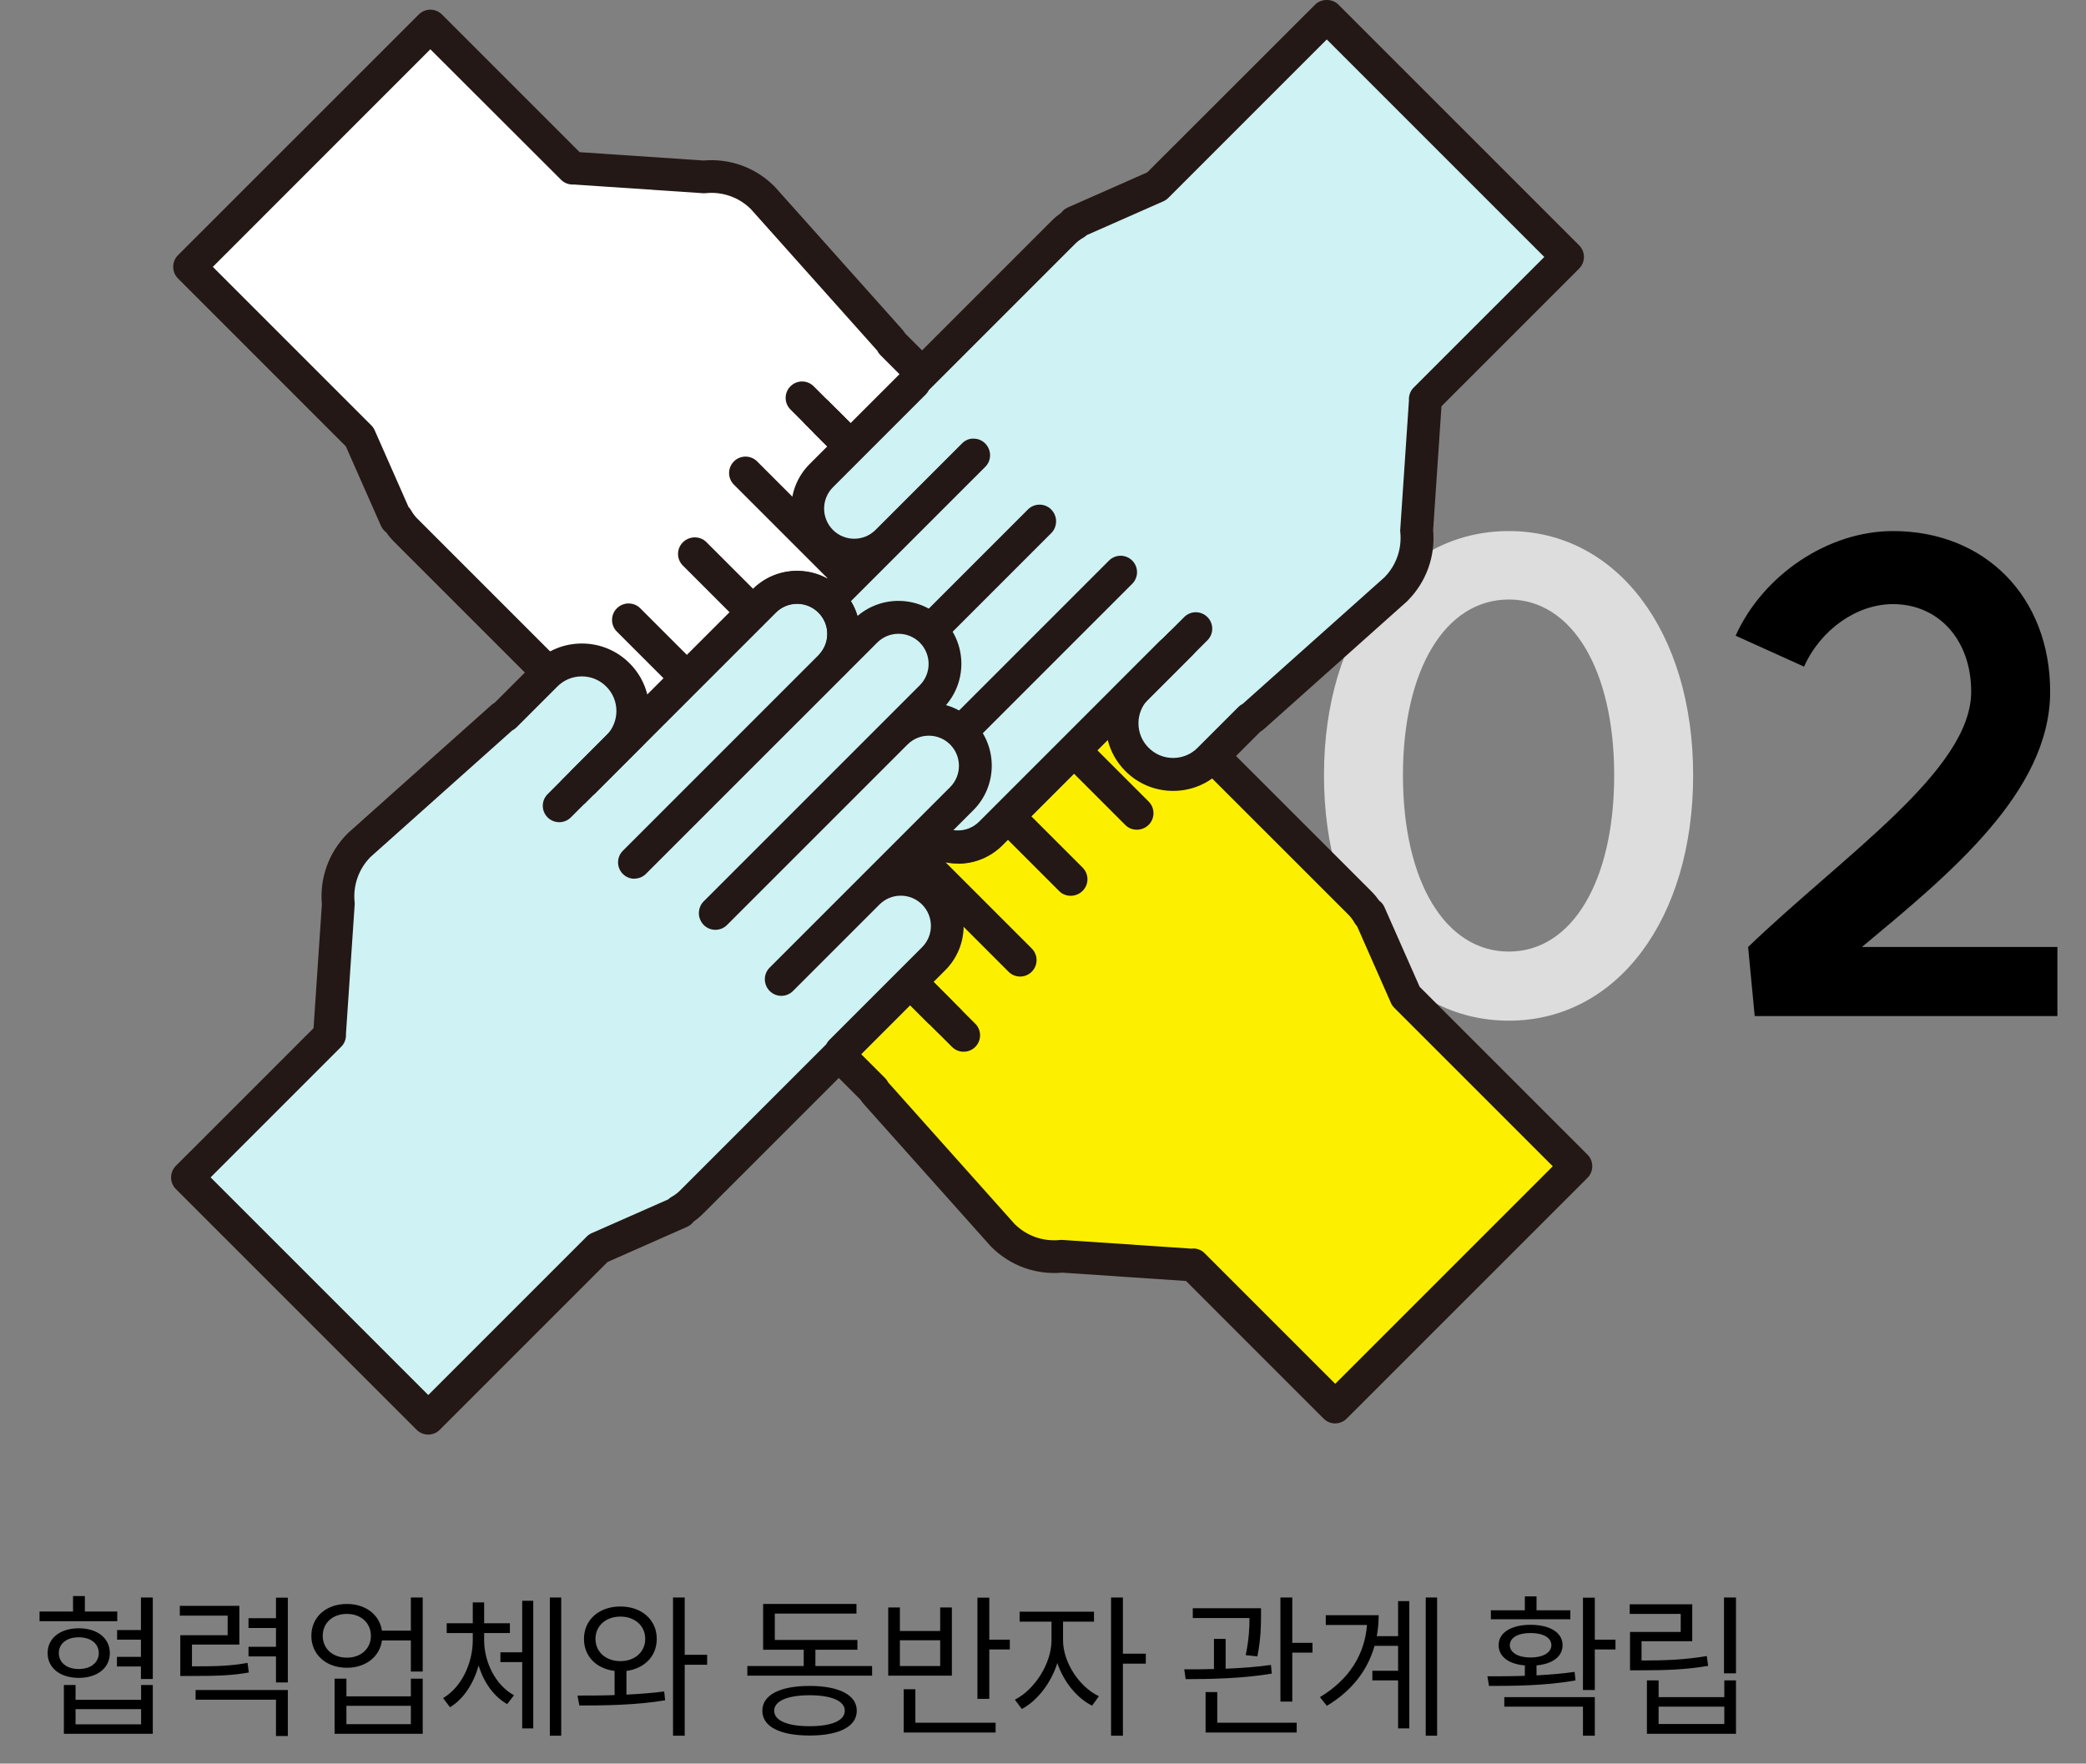 <svg width="317" height="268" viewBox="0 0 317 268" fill="none" xmlns="http://www.w3.org/2000/svg">
<rect x="0" y="0" width="317" height="268" fill="#808080" stroke="none"/>
<path d="M229.3 144.6C219.6 144.6 213.2 133.9 213.2 117.8C213.2 101.8 219.6 91.1 229.3 91.1C238.9 91.1 245.3 101.8 245.3 117.8C245.3 133.9 238.9 144.6 229.3 144.6ZM201.2 117.8C201.2 139.7 212.8 155.1 229.3 155.1C245.7 155.1 257.3 139.7 257.3 117.8C257.3 96 245.7 80.7 229.3 80.7C212.8 80.7 201.2 96 201.2 117.8Z" fill="#DDDDDD"/>
<path d="M265.653 143.9L266.653 154.4H312.653V143.9H282.953C296.153 132.9 311.553 120.4 311.553 105.1C311.553 90.8 301.753 80.7 287.653 80.7C277.853 80.7 267.953 87.3 263.753 96.6L274.153 101.3C276.653 95.7 282.153 91.8 287.653 91.8C294.653 91.8 299.553 97.3 299.553 105.1C299.553 117 280.353 129.8 265.653 143.9Z" fill="black"/>
<path d="M17.795 247.696V249.16H21.419V251.776H17.771V253.24H21.419V255.136H23.219V242.752H21.419V247.696H17.795ZM6.011 246.352H17.819V244.888H12.899V242.536H11.099V244.888H6.011V246.352ZM7.235 251.2C7.235 253.48 9.179 254.968 11.963 254.968C14.771 254.968 16.691 253.48 16.691 251.2C16.691 248.92 14.771 247.432 11.963 247.432C9.179 247.432 7.235 248.92 7.235 251.2ZM8.939 251.2C8.939 249.76 10.139 248.8 11.963 248.8C13.787 248.8 15.011 249.76 15.011 251.2C15.011 252.64 13.787 253.624 11.963 253.624C10.139 253.624 8.939 252.64 8.939 251.2ZM9.707 263.464H23.219V256.048H21.443V258.304H11.483V256.048H9.707V263.464ZM11.483 262.024V259.72H21.443V262.024H11.483ZM27.324 244.024V245.512H34.596V248.488H27.396V254.68H28.86C33.108 254.68 35.196 254.608 37.812 254.152L37.62 252.688C35.148 253.144 33.132 253.216 29.172 253.216V249.904H36.372V244.024H27.324ZM29.724 258.28H41.94V263.8H43.74V256.816H29.724V258.28ZM37.764 251.704H41.94V255.664H43.74V242.776H41.94V245.896H37.764V247.384H41.94V250.24H37.764V251.704ZM52.716 243.736C49.572 243.736 47.316 245.704 47.316 248.584C47.316 251.44 49.572 253.432 52.716 253.432C55.572 253.432 57.708 251.752 58.044 249.28H62.436V254.008H64.236V242.752H62.436V247.792H58.044C57.66 245.344 55.548 243.736 52.716 243.736ZM49.044 248.584C49.044 246.616 50.556 245.248 52.716 245.248C54.852 245.248 56.364 246.616 56.364 248.584C56.364 250.528 54.852 251.896 52.716 251.896C50.556 251.896 49.044 250.528 49.044 248.584ZM50.844 263.464H64.236V255.088H62.436V257.776H52.644V255.088H50.844V263.464ZM52.644 262V259.216H62.436V262H52.644ZM76.045 251.08V252.568H79.357V262.648H81.037V243.256H79.357V251.08H76.045ZM67.333 258.04L68.389 259.432C70.477 258.16 71.989 255.784 72.733 253.072C73.501 255.616 75.013 257.8 77.077 258.952L78.109 257.608C75.301 256.072 73.573 252.592 73.573 249.232V248.152H77.485V246.664H73.573V243.496H71.845V246.664H67.885V248.152H71.845V249.232C71.845 252.688 70.165 256.384 67.333 258.04ZM83.557 263.752H85.285V242.752H83.557V263.752ZM94.285 244.12C91.046 244.12 88.742 246.136 88.742 249.04C88.742 251.704 90.638 253.576 93.397 253.912V257.584C91.382 257.656 89.438 257.656 87.757 257.656L88.046 259.168C91.718 259.168 96.662 259.12 101.077 258.376L100.933 257.032C99.109 257.272 97.141 257.416 95.198 257.512V253.912C97.933 253.552 99.805 251.68 99.805 249.04C99.805 246.136 97.501 244.12 94.285 244.12ZM90.493 249.04C90.493 247.048 92.078 245.656 94.285 245.656C96.469 245.656 98.053 247.048 98.053 249.04C98.053 251.032 96.469 252.424 94.285 252.424C92.078 252.424 90.493 251.032 90.493 249.04ZM102.277 263.752H104.053V252.976H107.461V251.464H104.053V242.752H102.277V263.752ZM113.569 253.168V254.632H132.529V253.168H123.913V250.696H130.297V249.208H117.745V245.2H130.153V243.736H115.969V250.696H122.137V253.168H113.569ZM115.849 259.96C115.849 262.384 118.537 263.728 123.025 263.728C127.489 263.728 130.201 262.384 130.201 259.96C130.201 257.56 127.489 256.192 123.025 256.192C118.537 256.192 115.849 257.56 115.849 259.96ZM117.649 259.96C117.649 258.472 119.689 257.608 123.025 257.608C126.361 257.608 128.377 258.472 128.377 259.96C128.377 261.472 126.361 262.312 123.025 262.312C119.689 262.312 117.649 261.472 117.649 259.96ZM148.538 242.776V258.16H150.338V250.648H153.458V249.16H150.338V242.776H148.538ZM134.978 254.632H144.65V244.264H142.874V247.84H136.754V244.264H134.978V254.632ZM136.754 253.168V249.256H142.874V253.168H136.754ZM137.33 263.272H151.298V261.784H139.106V256.696H137.33V263.272ZM154.946 244.912V246.424H159.794V249.256C159.794 252.832 157.154 256.816 154.226 258.28L155.282 259.696C157.61 258.472 159.722 255.76 160.682 252.712C161.618 255.52 163.61 258.016 165.962 259.192L166.994 257.752C163.994 256.336 161.546 252.592 161.546 249.256V246.424H166.25V244.912H154.946ZM168.842 263.752H170.642V252.808H174.122V251.296H170.642V242.752H168.842V263.752ZM181.262 244.384V245.872H189.878C189.878 247.192 189.83 248.992 189.302 251.512L191.078 251.704C191.63 248.92 191.63 246.832 191.63 245.488V244.384H181.262ZM179.966 253.672L180.182 255.16C183.878 255.16 188.918 255.064 193.262 254.32L193.142 253C190.982 253.312 188.582 253.48 186.254 253.576V249.04H184.478V253.624C182.87 253.672 181.31 253.672 179.966 253.672ZM183.206 263.272H197.054V261.784H184.982V257.128H183.206V263.272ZM194.582 258.568H196.382V251.128H199.454V249.64H196.382V242.752H194.582V258.568ZM208.551 253.888V255.352H212.463V262.648H214.167V243.304H212.463V248.632H209.223C209.415 247.6 209.511 246.52 209.511 245.44H201.471V246.928H207.735C207.399 251.344 205.095 255.184 200.583 257.896L201.639 259.216C205.599 256.84 207.879 253.648 208.887 250.096H212.463V253.888H208.551ZM216.663 263.752H218.391V242.752H216.663V263.752ZM240.555 242.776V256.816H242.355V250.648H245.499V249.16H242.355V242.776H240.555ZM226.035 254.728L226.275 256.192C229.923 256.192 234.915 256.168 239.427 255.352L239.283 254.056C237.435 254.32 235.467 254.488 233.499 254.584V253.072C235.923 252.856 237.459 251.728 237.459 250C237.459 248.08 235.539 246.904 232.587 246.904C229.659 246.904 227.739 248.08 227.739 250C227.739 251.752 229.299 252.88 231.723 253.072V254.656C229.683 254.728 227.715 254.728 226.035 254.728ZM226.563 246.064H238.635V244.696H233.499V242.584H231.723V244.696H226.563V246.064ZM228.603 259.336H240.555V263.752H242.355V257.896H228.603V259.336ZM229.443 250C229.443 248.872 230.667 248.152 232.587 248.152C234.531 248.152 235.755 248.872 235.755 250C235.755 251.104 234.531 251.872 232.587 251.872C230.667 251.872 229.443 251.104 229.443 250ZM261.987 242.752V254.272H263.811V242.752H261.987ZM247.659 245.248H255.411V247.984H247.707V253.816H249.387C253.251 253.816 256.107 253.72 259.587 253.144L259.371 251.656C256.011 252.208 253.203 252.328 249.459 252.328V249.4H257.163V243.784H247.659V245.248ZM250.275 263.464H263.811V255.352H262.035V257.896H252.051V255.352H250.275V263.464ZM252.051 261.976V259.336H262.035V261.976H252.051Z" fill="black"/>
<g clip-path="url(#clip0_605_3521)">
<path d="M122.967 121.629C125.729 124.391 130.206 124.391 132.968 121.629C135.731 118.867 135.731 114.389 132.968 111.627L105.536 84.197L105.576 84.157L138.443 117.022C141.205 119.784 145.682 119.784 148.445 117.022C151.207 114.26 151.207 109.783 148.445 107.021L143.548 102.125C146.331 104.358 150.399 104.189 152.982 101.616C155.744 98.854 155.744 94.377 152.982 91.615L125.549 64.185L125.569 64.165L130.794 69.389C133.826 72.421 138.732 72.421 141.764 69.389C144.795 66.358 144.795 61.452 141.764 58.421L135.551 52.209C135.451 52 135.322 51.8 135.142 51.621L115.897 30.063C113.443 27.61 110.133 26.563 106.942 26.902L87.078 25.556L87.048 25.596L65.399 3.969L28.812 40.553L54.65 66.388L60.164 78.892L60.284 78.762C60.643 79.401 61.091 80.009 61.64 80.547L83.917 102.823C84.096 103.002 84.306 103.132 84.515 103.232L98.635 117.351C101.398 120.113 105.875 120.113 108.637 117.351C111.399 114.589 111.399 110.112 108.637 107.35L95.494 94.208L95.524 94.178L122.957 121.609L122.967 121.629Z" fill="white"/>
<path d="M127.962 126.185C125.41 126.185 123.006 125.188 121.201 123.383L112.835 115.018C112.406 116.523 111.599 117.939 110.412 119.126C106.682 122.855 100.61 122.855 96.88 119.126L83.019 105.266C82.7 105.076 82.421 104.857 82.162 104.598L59.885 82.322C59.456 81.893 59.057 81.415 58.698 80.906C58.349 80.647 58.07 80.308 57.89 79.899L52.555 67.824L27.047 42.308C26.579 41.839 26.319 41.211 26.319 40.543C26.319 39.875 26.579 39.247 27.047 38.778L63.634 2.204C64.611 1.226 66.187 1.226 67.164 2.204L88.085 23.123L106.892 24.39C110.9 24.041 114.809 25.447 117.651 28.288C117.681 28.318 117.721 28.358 117.751 28.388L136.967 49.906C137.186 50.135 137.386 50.394 137.565 50.684L143.528 56.646C145.463 58.581 146.53 61.153 146.53 63.895C146.53 66.637 145.463 69.21 143.528 71.144C142.192 72.481 140.547 73.408 138.752 73.847L154.747 89.84C158.476 93.57 158.476 99.642 154.747 103.371C153.58 104.538 152.184 105.346 150.708 105.784C152.204 107.519 153.012 109.703 153.012 112.006C153.012 114.559 152.014 116.962 150.209 118.767C148.405 120.572 146.001 121.569 143.449 121.569C141.115 121.569 138.921 120.741 137.176 119.225C136.738 120.781 135.91 122.207 134.733 123.383C132.928 125.188 130.525 126.185 127.972 126.185H127.962ZM95.544 91.705C96.182 91.705 96.81 91.944 97.289 92.423L124.721 119.854C125.589 120.721 126.736 121.2 127.962 121.2C129.189 121.2 130.336 120.721 131.203 119.854C132.071 118.986 132.549 117.839 132.549 116.613C132.549 115.387 132.071 114.24 131.203 113.372L103.771 85.942C102.793 84.965 102.793 83.389 103.771 82.412C104.748 81.435 106.363 81.395 107.341 82.372L140.208 115.237C141.075 116.104 142.222 116.583 143.449 116.583C144.675 116.583 145.822 116.104 146.689 115.237C147.557 114.369 148.036 113.223 148.036 111.996C148.036 110.77 147.557 109.623 146.689 108.756L141.803 103.87C140.866 102.933 140.826 101.427 141.713 100.44C142.601 99.453 144.097 99.333 145.134 100.161C146.959 101.626 149.581 101.487 151.237 99.832C153.022 98.047 153.022 95.145 151.237 93.36L123.804 65.93C122.837 64.962 122.827 63.407 123.774 62.43C124.243 61.951 124.881 61.672 125.549 61.662C126.227 61.682 126.865 61.911 127.334 62.38L132.559 67.605C133.556 68.602 134.873 69.15 136.279 69.15C137.685 69.15 139.001 68.602 139.998 67.605C140.995 66.608 141.544 65.291 141.544 63.885C141.544 62.48 140.995 61.163 139.998 60.166L133.786 53.954C133.596 53.765 133.437 53.545 133.317 53.296C133.307 53.286 133.297 53.276 133.287 53.256L114.091 31.758C112.267 29.963 109.764 29.086 107.201 29.355C107.061 29.375 106.912 29.375 106.772 29.355L87.217 28.039C87.217 28.039 87.197 28.039 87.187 28.039C86.469 28.079 85.771 27.83 85.273 27.331L65.399 7.488L32.342 40.553L56.424 64.633C56.644 64.853 56.823 65.112 56.943 65.391L62.078 77.027C62.228 77.177 62.358 77.356 62.467 77.546C62.736 78.025 63.056 78.443 63.415 78.802L85.622 101.008C85.861 101.128 86.1 101.297 86.28 101.477L100.4 115.596C102.185 117.381 105.097 117.381 106.882 115.596C108.667 113.811 108.667 110.909 106.882 109.115L93.739 95.973C93.27 95.504 93.011 94.876 93.011 94.208C93.011 93.54 93.27 92.912 93.739 92.443C94.228 91.954 94.886 91.695 95.544 91.695V91.705Z" fill="#231815"/>
<path d="M148.016 106.163C145.563 106.163 143.12 105.236 141.255 103.371L111.529 73.647C110.552 72.67 110.552 71.095 111.529 70.117C112.506 69.14 114.082 69.14 115.059 70.117L144.785 99.841C146.57 101.626 149.482 101.626 151.267 99.841C153.052 98.057 153.052 95.155 151.267 93.37L122.378 64.484C121.401 63.507 121.401 61.931 122.378 60.954C123.355 59.977 124.931 59.977 125.908 60.954L154.797 89.84C158.526 93.57 158.526 99.642 154.797 103.371C152.932 105.236 150.479 106.163 148.036 106.163H148.016Z" fill="#231815"/>
<path d="M132.759 73.827C132.121 73.827 131.482 73.587 130.994 73.099L120.125 62.23C119.147 61.253 119.147 59.678 120.125 58.7C121.102 57.723 122.677 57.723 123.655 58.7L134.524 69.569C135.501 70.546 135.501 72.122 134.524 73.099C134.035 73.587 133.397 73.827 132.759 73.827Z" fill="#231815"/>
<path d="M145.363 96.152C142.601 93.39 138.123 93.39 135.361 96.152C132.599 98.914 132.599 103.391 135.361 106.153L162.794 133.584L162.754 133.624L129.886 100.759C127.124 97.997 122.647 97.997 119.885 100.759C117.123 103.521 117.123 107.998 119.885 110.76L124.781 115.656C121.999 113.422 117.93 113.592 115.348 116.164C112.585 118.926 112.585 123.403 115.348 126.165L142.78 153.596L142.76 153.616L137.535 148.391C134.503 145.36 129.597 145.36 126.566 148.391C123.534 151.422 123.534 156.328 126.566 159.359L132.778 165.571C132.878 165.781 133.008 165.98 133.187 166.16L152.433 187.717C154.886 190.17 158.197 191.217 161.388 190.878L181.251 192.224L181.281 192.185L202.91 213.812L239.497 177.228L213.66 151.392L208.145 138.889L208.026 139.018C207.667 138.38 207.218 137.772 206.67 137.233L184.393 114.958C184.213 114.778 184.004 114.649 183.794 114.549L169.674 100.43C166.912 97.668 162.435 97.668 159.672 100.43C156.91 103.192 156.91 107.669 159.672 110.431L172.815 123.573L172.785 123.603L145.353 96.172L145.363 96.152Z" fill="#FCF000"/>
<path d="M202.92 216.305C202.282 216.305 201.644 216.066 201.155 215.577L180.234 194.657L161.428 193.391C157.419 193.75 153.51 192.334 150.668 189.492C150.638 189.462 150.598 189.423 150.568 189.393L131.352 167.875C131.133 167.645 130.934 167.386 130.754 167.097L124.791 161.134C120.792 157.136 120.792 150.635 124.791 146.646C126.157 145.28 127.812 144.383 129.568 143.944L113.563 127.94C109.833 124.211 109.833 118.139 113.563 114.409C114.729 113.243 116.125 112.435 117.601 111.996C116.106 110.261 115.298 108.078 115.298 105.774C115.298 103.222 116.295 100.819 118.1 99.014C119.905 97.209 122.308 96.212 124.861 96.212C127.194 96.212 129.388 97.04 131.133 98.555C131.572 97 132.4 95.574 133.576 94.397C135.381 92.592 137.784 91.595 140.337 91.595C142.89 91.595 145.293 92.592 147.098 94.397L155.464 102.763C155.893 101.257 156.701 99.841 157.888 98.655C161.617 94.926 167.69 94.926 171.419 98.655L185.28 112.515C185.599 112.704 185.888 112.934 186.138 113.183L208.405 135.449C208.834 135.877 209.233 136.356 209.592 136.864C209.941 137.114 210.22 137.463 210.399 137.872L215.734 149.947L241.242 175.453C241.711 175.922 241.97 176.55 241.97 177.218C241.97 177.886 241.711 178.514 241.242 178.983L204.655 215.567C204.167 216.056 203.529 216.295 202.89 216.295L202.92 216.305ZM181.281 189.712C181.94 189.712 182.588 189.951 183.047 190.42L202.91 210.282L235.967 177.228L211.885 153.147C211.666 152.928 211.486 152.669 211.367 152.39L206.231 140.753C206.081 140.604 205.952 140.424 205.842 140.235C205.573 139.756 205.254 139.337 204.895 138.978L182.678 116.773C182.448 116.653 182.199 116.483 182.019 116.304L167.899 102.185C166.114 100.4 163.213 100.4 161.418 102.185C159.633 103.97 159.633 106.871 161.418 108.666L174.56 121.808C175.029 122.277 175.288 122.905 175.288 123.573C175.288 124.241 175.029 124.869 174.56 125.338C173.583 126.315 171.978 126.335 171.01 125.368L143.578 97.937C142.71 97.07 141.564 96.591 140.337 96.591C139.111 96.591 137.964 97.07 137.096 97.937C136.229 98.804 135.75 99.951 135.75 101.178C135.75 102.404 136.229 103.551 137.096 104.418L164.529 131.849C164.997 132.318 165.257 132.956 165.257 133.614C165.257 134.272 164.988 134.91 164.519 135.379C163.542 136.346 161.926 136.386 160.959 135.409L128.092 102.544C127.224 101.676 126.077 101.198 124.851 101.198C123.624 101.198 122.478 101.676 121.61 102.544C120.742 103.411 120.264 104.558 120.264 105.784C120.264 107.011 120.742 108.157 121.61 109.025L126.496 113.911C127.434 114.848 127.473 116.354 126.586 117.341C125.698 118.328 124.203 118.448 123.166 117.62C121.341 116.154 118.718 116.294 117.063 117.949C115.278 119.734 115.278 122.636 117.063 124.43L144.495 151.861C145.463 152.828 145.473 154.384 144.525 155.361C144.057 155.84 143.418 156.119 142.75 156.129C142.082 156.129 141.434 155.879 140.965 155.411L135.74 150.186C133.686 148.132 130.345 148.132 128.301 150.186C126.247 152.24 126.247 155.58 128.301 157.624L134.514 163.836C134.703 164.026 134.863 164.245 134.982 164.495L135.012 164.525L154.208 186.022C156.033 187.817 158.536 188.695 161.098 188.425C161.238 188.405 161.388 188.405 161.527 188.425L181.082 189.742C181.082 189.742 181.102 189.742 181.112 189.742C181.162 189.742 181.212 189.742 181.252 189.742L181.281 189.712Z" fill="#231815"/>
<path d="M144.196 157.555C143.558 157.555 142.92 157.315 142.431 156.827L113.543 127.94C109.813 124.211 109.813 118.139 113.543 114.409C115.348 112.605 117.751 111.607 120.304 111.607C122.856 111.607 125.26 112.605 127.065 114.409L156.791 144.133C157.768 145.111 157.768 146.686 156.791 147.663C155.813 148.64 154.238 148.64 153.261 147.663L123.534 117.939C122.667 117.072 121.52 116.593 120.294 116.593C119.067 116.593 117.92 117.072 117.053 117.939C115.268 119.724 115.268 122.626 117.053 124.42L145.941 153.307C146.918 154.284 146.918 155.86 145.941 156.837C145.453 157.325 144.814 157.565 144.176 157.565L144.196 157.555Z" fill="#231815"/>
<path d="M146.44 159.818C145.802 159.818 145.163 159.579 144.675 159.09L133.795 148.212C132.818 147.234 132.818 145.659 133.795 144.682C134.773 143.705 136.348 143.705 137.325 144.682L148.205 155.56C149.182 156.538 149.182 158.113 148.205 159.09C147.716 159.579 147.078 159.818 146.44 159.818Z" fill="#231815"/>
<path d="M120.543 96.611C117.781 99.373 117.781 103.85 120.543 106.612C123.305 109.374 127.782 109.374 130.545 106.612L157.977 79.181L158.017 79.221L125.15 112.086C122.388 114.848 122.388 119.325 125.15 122.087C127.912 124.849 132.389 124.849 135.152 122.087L140.048 117.191C137.814 119.973 137.984 124.042 140.556 126.624C143.319 129.386 147.796 129.386 150.558 126.624L177.991 99.193L178.011 99.213L172.785 104.438C169.754 107.469 169.754 112.375 172.785 115.406C175.817 118.438 180.723 118.438 183.754 115.406L189.967 109.194C190.176 109.095 190.376 108.965 190.555 108.786L212.114 89.541C214.567 87.088 215.614 83.778 215.275 80.587L216.622 60.724L216.582 60.695L238.211 39.067L201.624 2.463L175.787 28.298L163.282 33.812L163.412 33.932C162.774 34.291 162.165 34.74 161.627 35.288L139.35 57.564C139.17 57.743 139.041 57.953 138.941 58.162L124.821 72.281C122.059 75.043 122.059 79.52 124.821 82.282C127.583 85.044 132.06 85.044 134.823 82.282L147.965 69.14L147.995 69.17L120.563 96.601L120.543 96.611Z" fill="#CFF2F4"/>
<path d="M145.562 131.181C143.109 131.181 140.666 130.244 138.802 128.379C137.635 127.212 136.827 125.816 136.388 124.341C134.653 125.826 132.469 126.644 130.156 126.644C127.603 126.644 125.2 125.647 123.395 123.842C119.825 120.272 119.676 114.559 122.936 110.81C121.381 110.371 119.955 109.543 118.778 108.367C115.049 104.638 115.049 98.565 118.778 94.836L127.144 86.47C125.639 86.041 124.223 85.234 123.036 84.047C119.307 80.318 119.307 74.245 123.036 70.516L136.897 56.656C137.086 56.337 137.306 56.058 137.565 55.799L159.842 33.523C160.271 33.094 160.75 32.696 161.258 32.337C161.517 31.988 161.856 31.708 162.265 31.529L174.341 26.194L199.859 0.698C200.796 -0.239 202.452 -0.239 203.389 0.698L239.976 37.282C240.444 37.751 240.704 38.379 240.704 39.047C240.704 39.715 240.444 40.343 239.976 40.812L219.055 61.732L217.788 80.547C218.147 84.556 216.731 88.464 213.889 91.306C213.86 91.336 213.82 91.376 213.79 91.406L192.271 110.62C192.041 110.84 191.782 111.039 191.493 111.219L185.53 117.181C183.595 119.116 181.022 120.183 178.28 120.183C175.538 120.183 172.965 119.116 171.03 117.181C169.694 115.845 168.767 114.2 168.328 112.405L152.333 128.399C150.469 130.264 148.015 131.191 145.572 131.201L145.562 131.181ZM140.048 114.699C140.646 114.699 141.235 114.908 141.713 115.337C142.7 116.224 142.82 117.72 141.992 118.757C140.527 120.581 140.666 123.204 142.322 124.859C144.107 126.644 147.008 126.644 148.793 124.859L176.226 97.428C177.203 96.451 178.779 96.451 179.756 97.428C180.733 98.406 180.743 100.001 179.776 100.968L174.551 106.193C173.553 107.19 173.005 108.506 173.005 109.912C173.005 111.318 173.553 112.634 174.551 113.632C175.548 114.629 176.864 115.177 178.27 115.177C179.676 115.177 181.002 114.629 181.99 113.632L188.202 107.42C188.391 107.23 188.611 107.071 188.86 106.951C188.87 106.941 188.88 106.931 188.89 106.921L210.389 87.727C212.184 85.902 213.062 83.399 212.793 80.836C212.773 80.697 212.773 80.547 212.793 80.408L214.109 60.864C214.109 60.864 214.109 60.844 214.109 60.834C214.069 60.126 214.308 59.418 214.817 58.91L234.681 39.047L201.624 5.993L177.542 30.073C177.323 30.292 177.063 30.472 176.784 30.592L165.147 35.727C164.998 35.876 164.818 36.006 164.629 36.116C164.15 36.385 163.731 36.704 163.372 37.063L141.165 59.269C141.045 59.508 140.876 59.747 140.696 59.927L126.576 74.046C124.791 75.831 124.791 78.732 126.576 80.527C128.361 82.312 131.263 82.312 133.048 80.527L146.191 67.385C146.659 66.917 147.278 66.618 147.966 66.657C148.634 66.657 149.272 66.927 149.731 67.405C150.688 68.382 150.708 69.968 149.731 70.935L122.298 98.366C120.513 100.151 120.513 103.052 122.298 104.847C123.166 105.714 124.312 106.193 125.539 106.193C126.765 106.193 127.912 105.714 128.78 104.847L156.212 77.416C157.18 76.449 158.755 76.439 159.732 77.406C160.201 77.875 160.49 78.533 160.49 79.191C160.49 79.849 160.251 80.517 159.782 80.986L126.915 113.851C125.13 115.636 125.13 118.537 126.915 120.332C127.783 121.2 128.929 121.678 130.156 121.678C131.382 121.678 132.529 121.2 133.397 120.332L138.293 115.436C138.782 114.948 139.42 114.708 140.058 114.708L140.048 114.699Z" fill="#231815"/>
<path d="M145.563 131.231C143.01 131.231 140.607 130.234 138.802 128.429C136.997 126.624 136 124.221 136 121.668C136 119.116 136.997 116.713 138.802 114.908L168.528 85.184C169.505 84.207 171.08 84.207 172.058 85.184C173.035 86.161 173.035 87.736 172.058 88.714L142.332 118.438C141.464 119.305 140.985 120.452 140.985 121.678C140.985 122.905 141.464 124.051 142.332 124.919C143.199 125.786 144.346 126.265 145.572 126.265C146.799 126.265 147.946 125.786 148.813 124.919L177.702 96.032C178.679 95.055 180.255 95.055 181.232 96.032C182.209 97.01 182.209 98.585 181.232 99.562L152.343 128.449C150.538 130.254 148.135 131.251 145.582 131.251L145.563 131.231Z" fill="#231815"/>
<path d="M170.841 108.895C170.203 108.895 169.565 108.656 169.076 108.167C168.099 107.19 168.099 105.615 169.076 104.638L179.955 93.769C180.933 92.792 182.508 92.792 183.485 93.769C184.463 94.746 184.463 96.322 183.485 97.299L172.606 108.167C172.118 108.656 171.479 108.895 170.841 108.895Z" fill="#231815"/>
<path d="M146.161 121.369C148.923 118.607 148.923 114.13 146.161 111.368C143.399 108.606 138.921 108.606 136.159 111.368L108.727 138.799L108.687 138.759L141.554 105.894C144.316 103.132 144.316 98.655 141.554 95.893C138.792 93.131 134.314 93.131 131.552 95.893L126.656 100.789C128.89 98.007 128.72 93.939 126.147 91.356C123.385 88.594 118.908 88.594 116.146 91.356L88.713 118.787L88.693 118.767L93.918 113.542C96.95 110.511 96.95 105.605 93.918 102.574C90.887 99.542 85.981 99.542 82.949 102.574L76.737 108.786C76.528 108.885 76.328 109.015 76.149 109.194L54.59 128.439C52.136 130.892 51.089 134.202 51.428 137.393L50.082 157.255L50.122 157.285L28.493 178.913L65.08 215.497L90.917 189.662L103.422 184.148L103.292 184.028C103.93 183.669 104.538 183.22 105.077 182.672L127.354 160.396C127.533 160.217 127.663 160.008 127.763 159.798L141.883 145.679C144.645 142.917 144.645 138.44 141.883 135.678C139.121 132.916 134.643 132.916 131.881 135.678L118.738 148.82L118.708 148.79L146.141 121.359L146.161 121.369Z" fill="#CFF2F4"/>
<path d="M65.08 218C64.441 218 63.803 217.761 63.315 217.272L26.728 180.688C26.259 180.219 26 179.591 26 178.923C26 178.255 26.259 177.627 26.728 177.158L47.649 156.239L48.915 137.423C48.556 133.414 49.972 129.506 52.814 126.664C52.844 126.634 52.884 126.594 52.914 126.564L74.433 107.35C74.663 107.13 74.922 106.931 75.211 106.752L81.174 100.789C83.109 98.854 85.681 97.787 88.424 97.787C91.166 97.787 93.739 98.854 95.673 100.789C97.01 102.125 97.937 103.77 98.376 105.565L114.37 89.571C116.175 87.766 118.579 86.769 121.131 86.769C123.684 86.769 126.087 87.766 127.892 89.571C129.059 90.738 129.867 92.134 130.305 93.609C134.055 90.389 139.739 90.548 143.299 94.108C146.869 97.678 147.018 103.391 143.757 107.15C145.283 107.579 146.719 108.397 147.916 109.583C151.645 113.313 151.645 119.385 147.916 123.114L139.549 131.48C141.085 131.919 142.491 132.746 143.648 133.903C147.377 137.632 147.377 143.705 143.648 147.434L129.777 161.304C129.587 161.623 129.368 161.902 129.109 162.161L106.832 184.437C106.403 184.866 105.924 185.265 105.416 185.624C105.156 185.973 104.817 186.252 104.409 186.431L92.333 191.766L66.825 217.272C66.336 217.761 65.698 218 65.06 218H65.08ZM32.023 178.933L65.08 211.987L89.162 187.907C89.381 187.688 89.64 187.508 89.919 187.389L101.557 182.253C101.706 182.104 101.886 181.974 102.075 181.864C102.554 181.595 102.973 181.276 103.332 180.917L125.539 158.711C125.659 158.482 125.828 158.233 126.008 158.053L140.128 143.934C141.913 142.149 141.913 139.248 140.128 137.453C139.26 136.585 138.113 136.107 136.887 136.107C135.66 136.107 134.514 136.585 133.646 137.453L120.503 150.595C119.526 151.572 117.95 151.572 116.973 150.595C115.996 149.618 115.976 148.022 116.953 147.045L144.386 119.614C146.171 117.83 146.171 114.928 144.386 113.133C142.601 111.348 139.699 111.348 137.914 113.133L110.481 140.564C109.514 141.531 107.939 141.541 106.961 140.574C106.493 140.105 106.204 139.447 106.204 138.789C106.204 138.131 106.443 137.463 106.911 136.994L139.779 104.129C141.564 102.344 141.564 99.443 139.779 97.648C137.994 95.863 135.092 95.863 133.307 97.648L128.411 102.544C127.473 103.481 125.968 103.521 124.98 102.633C123.993 101.746 123.874 100.25 124.701 99.213C126.167 97.389 126.028 94.766 124.372 93.111C123.505 92.243 122.358 91.765 121.131 91.765C119.905 91.765 118.758 92.243 117.891 93.111L90.458 120.542C89.989 121.01 89.361 121.26 88.673 121.27C88.005 121.27 87.367 120.99 86.898 120.512C85.951 119.535 85.941 117.959 86.908 116.992L92.133 111.767C94.187 109.713 94.187 106.373 92.133 104.329C91.136 103.331 89.82 102.783 88.414 102.783C87.008 102.783 85.681 103.331 84.694 104.329L78.482 110.541C78.292 110.73 78.063 110.89 77.824 111.009C77.814 111.019 77.804 111.029 77.794 111.039L56.294 130.234C54.499 132.058 53.622 134.561 53.891 137.124C53.911 137.263 53.911 137.413 53.891 137.553L52.575 157.096C52.575 157.096 52.575 157.116 52.575 157.126C52.615 157.834 52.376 158.542 51.867 159.05L32.003 178.913L32.023 178.933Z" fill="#231815"/>
<path d="M96.421 133.534C95.783 133.534 95.145 133.295 94.656 132.806C93.679 131.829 93.679 130.254 94.656 129.276L124.382 99.552C125.25 98.685 125.728 97.538 125.728 96.312C125.728 95.085 125.25 93.939 124.382 93.071C123.515 92.204 122.368 91.725 121.141 91.725C119.915 91.725 118.768 92.204 117.9 93.071L89.012 121.958C88.035 122.935 86.459 122.935 85.482 121.958C84.505 120.98 84.505 119.405 85.482 118.428L114.37 89.541C116.175 87.736 118.578 86.739 121.131 86.739C123.684 86.739 126.087 87.736 127.892 89.541C129.697 91.346 130.694 93.749 130.694 96.302C130.694 98.854 129.697 101.257 127.892 103.062L98.166 132.786C97.677 133.275 97.039 133.514 96.401 133.514L96.421 133.534Z" fill="#231815"/>
<path d="M84.983 124.939C84.345 124.939 83.707 124.7 83.218 124.211C82.241 123.234 82.241 121.658 83.218 120.681L94.098 109.813C95.075 108.835 96.65 108.835 97.628 109.813C98.605 110.79 98.605 112.365 97.628 113.342L86.748 124.211C86.26 124.7 85.621 124.939 84.983 124.939Z" fill="#231815"/>
</g>
<defs>
<clipPath id="clip0_605_3521">
<rect width="216" height="218" fill="white" transform="translate(26)"/>
</clipPath>
</defs>
</svg>
